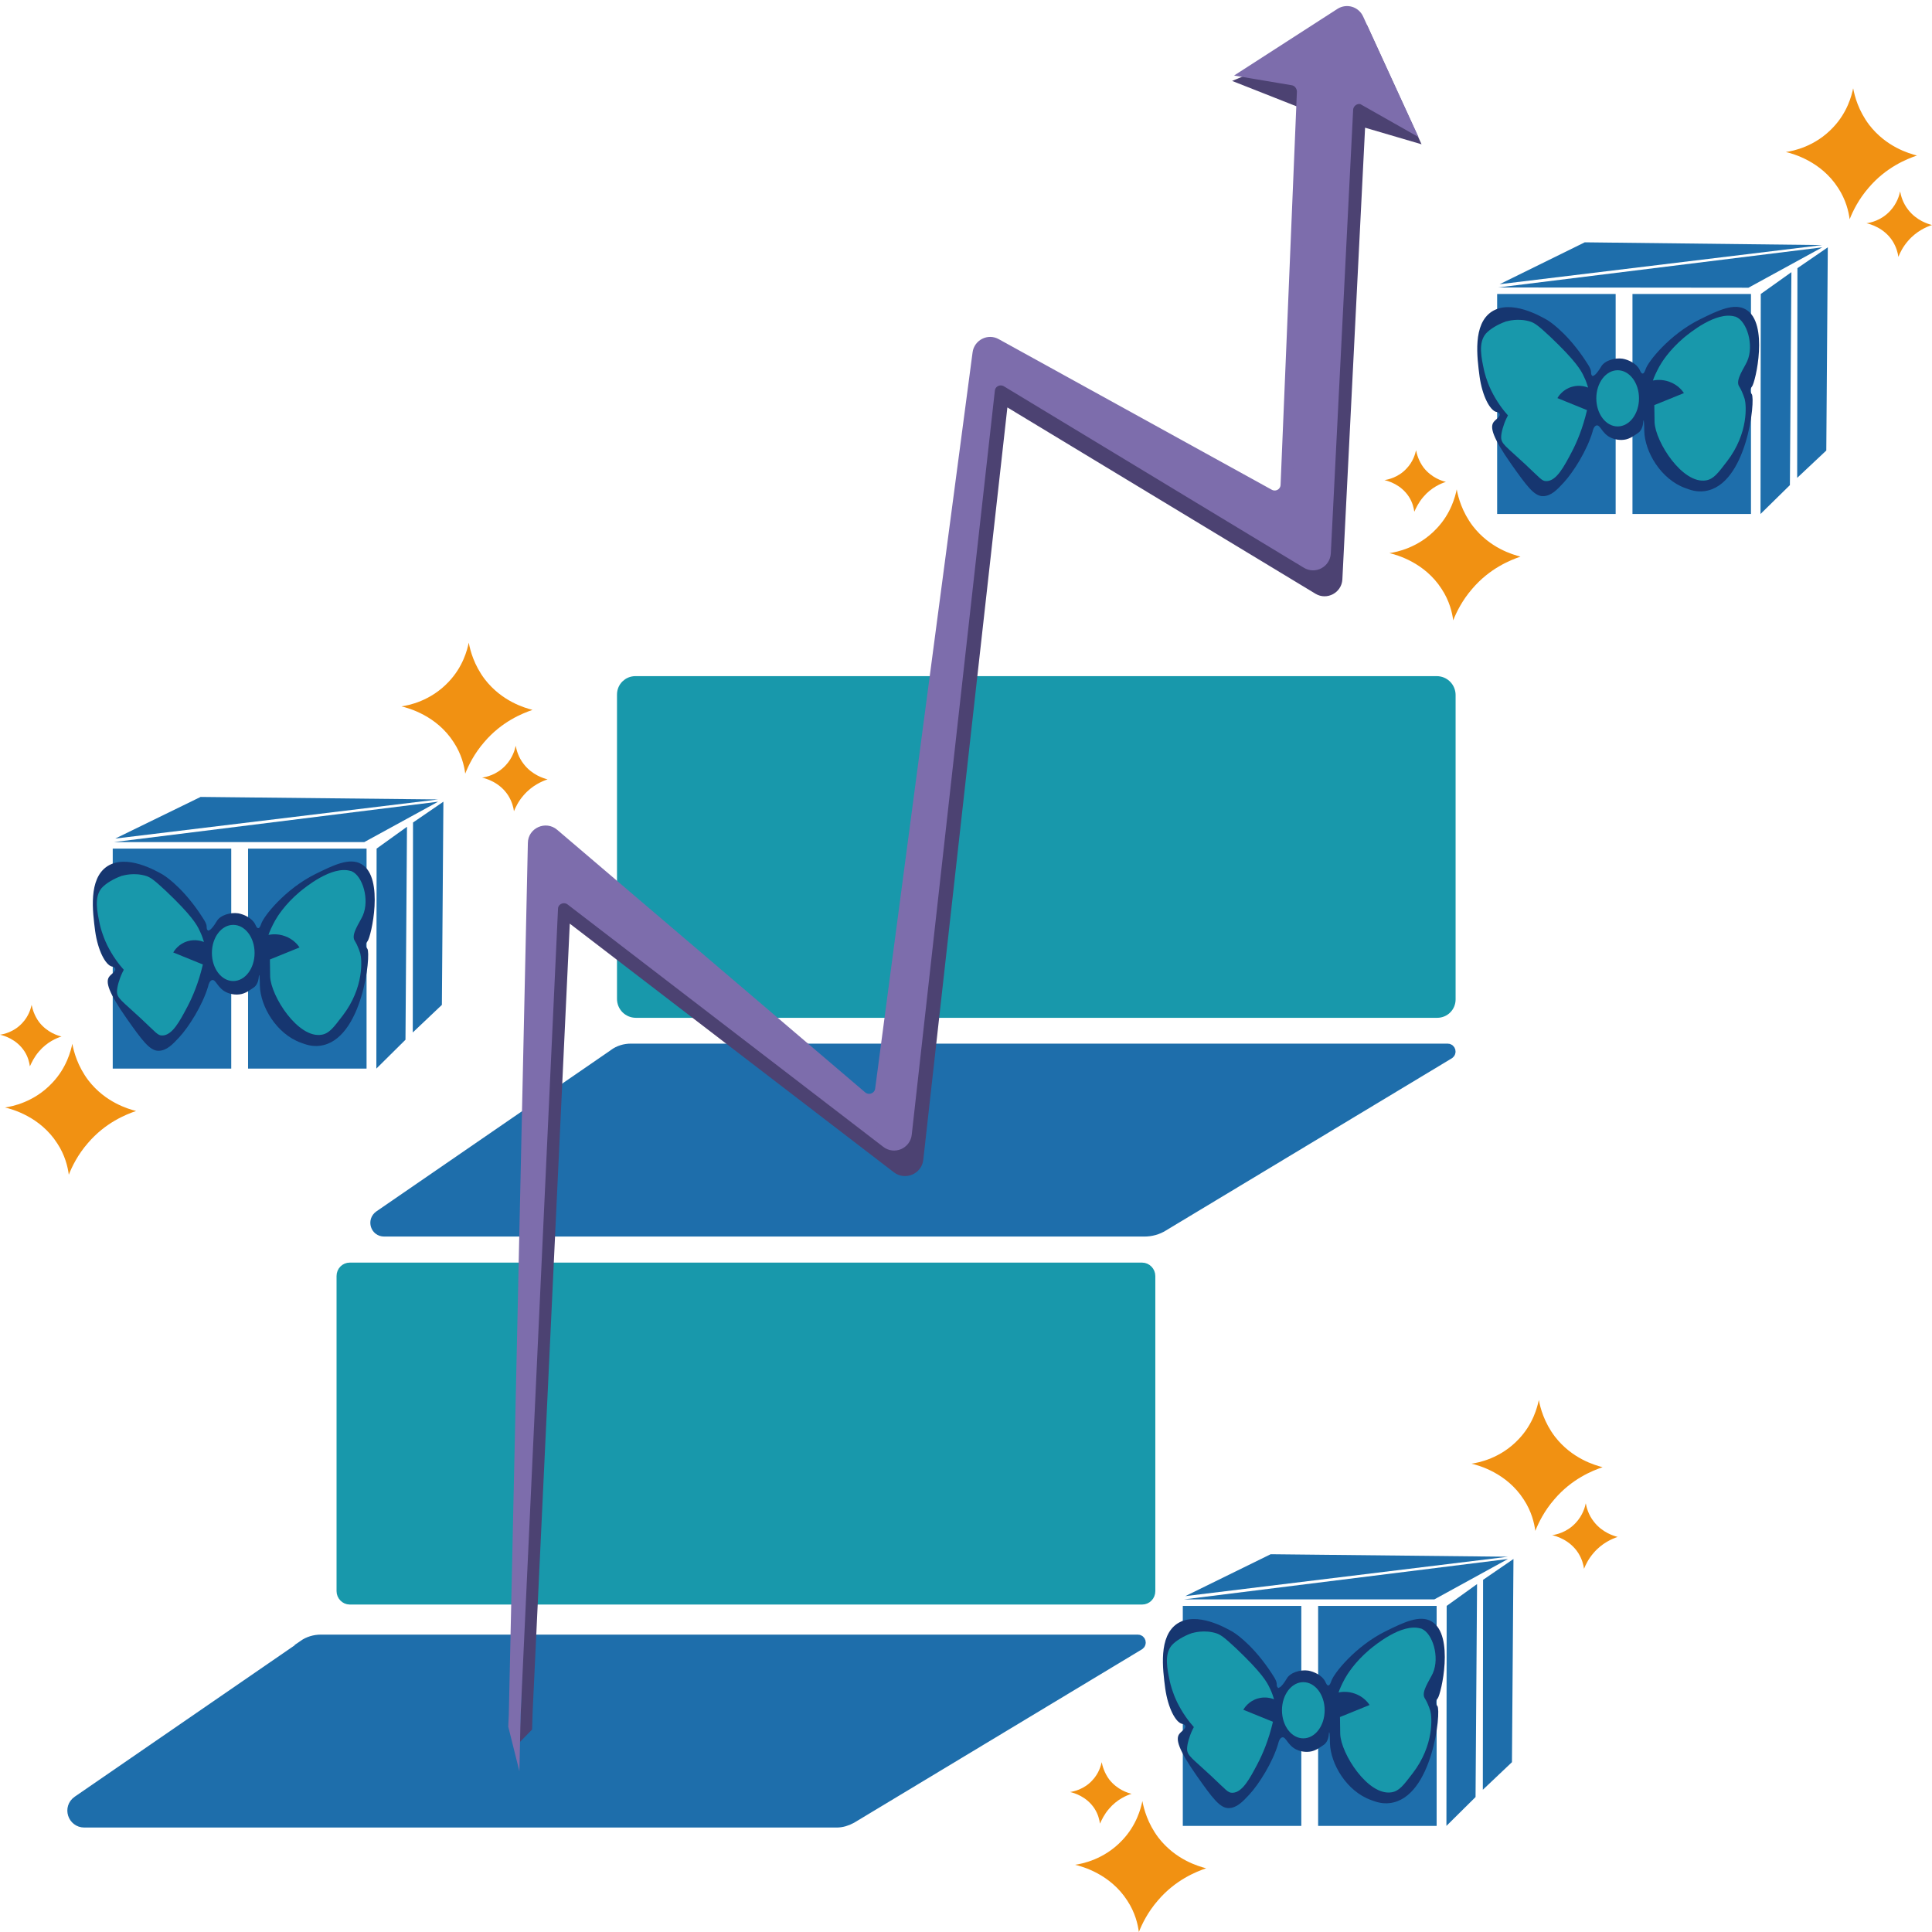 <svg width="442" height="442" viewBox="0 0 442 442" fill="none" xmlns="http://www.w3.org/2000/svg">
<g clip-path="url(#clip0_1_15)">
<path d="M142.508 158.907V228.518C142.508 230.182 143.829 231.502 145.495 231.502H328.786C330.394 231.502 331.658 230.24 331.658 228.633V159.021C331.658 157.357 330.337 156.037 328.671 156.037H145.38C143.772 156.037 142.508 157.3 142.508 158.907Z" fill="#1898AB" stroke="#1898AB" stroke-width="2.705" stroke-miterlimit="10"/>
<path d="M140.498 241.373L86.849 278.273C85.413 279.306 86.102 281.544 87.883 281.544H261.811C263.304 281.544 264.798 281.142 266.062 280.339L331.428 240.971C331.83 240.742 331.658 240.11 331.198 240.11H144.346C142.968 240.11 141.647 240.512 140.555 241.315L140.498 241.373Z" fill="#1E6EAB" stroke="#1E6EAB" stroke-width="2.705" stroke-miterlimit="10"/>
<path d="M78.348 291.931V364.01C78.348 364.928 79.095 365.732 80.014 365.732H261.294C262.213 365.732 262.96 364.986 262.96 364.01V291.931C262.96 291.013 262.213 290.21 261.294 290.21H80.014C79.095 290.21 78.348 290.956 78.348 291.931Z" fill="#1898AB" stroke="#1898AB" stroke-width="2.705" stroke-miterlimit="10"/>
<path d="M69.56 376.578L17.864 412.159C15.796 413.593 16.83 416.75 19.3 416.75H191.39C192.538 416.75 193.687 416.405 194.721 415.831L260.547 376.177C260.949 375.947 260.777 375.316 260.318 375.316H73.408C72.029 375.316 70.651 375.717 69.502 376.521L69.56 376.578Z" fill="#1E6EAB" stroke="#1E6EAB" stroke-width="2.705" stroke-miterlimit="10"/>
<path d="M120.394 395.114L126.712 196.496L203.452 259.966L226.945 82.638L296.734 121.146L300.755 24.505L285.476 18.479L312.014 7.403L322.755 30.875L311.037 27.431L305.753 132.508C305.638 134.517 303.398 135.722 301.674 134.689L229.357 90.96L209.885 265.189C209.656 267.369 207.071 268.46 205.348 267.14L129.125 208.662L120.337 395.172L120.394 395.114Z" fill="#4C4272" stroke="#4C4272" stroke-width="2.705" stroke-miterlimit="10"/>
<path d="M117.694 395.114L122.117 192.88C122.117 190.585 124.874 189.38 126.597 190.872L197.076 250.957C198.742 252.334 201.269 251.358 201.557 249.235L223.843 80.802C224.073 78.908 226.198 77.818 227.864 78.793L290.301 113.226C292.082 114.202 294.265 112.997 294.322 110.931L298.056 21.004C298.056 19.684 297.194 18.479 295.873 18.192L285.993 16.528L306.729 3.157C308.108 2.296 309.946 2.812 310.635 4.362L321.549 28.12L311.726 22.553C310.061 22.037 308.337 23.3 308.222 25.021L303.11 126.54C302.995 128.606 300.755 129.811 298.975 128.721L230.391 87.23C228.668 86.197 226.485 87.23 226.256 89.238L207.243 259.45C207.013 261.573 204.543 262.606 202.878 261.286L130.676 205.85C128.953 204.53 126.368 205.678 126.31 207.858L117.637 394.885L117.694 395.114Z" fill="#7D6DAC" stroke="#7D6DAC" stroke-width="2.705" stroke-miterlimit="10"/>
<path d="M52.902 194.143H25.791V244.472H52.902V194.143Z" fill="#1E6EAB"/>
<path d="M83.862 194.143H56.751V244.472H83.862V194.143Z" fill="#1E6EAB"/>
<path d="M92.765 237.872L86.102 244.472L86.16 194.143L93.11 189.15L92.765 237.872Z" fill="#1E6EAB"/>
<path d="M100.233 182.895L45.895 182.321L26.365 191.847" fill="#1E6EAB"/>
<path d="M26.078 192.651H83.345L100.233 183.411" fill="#1E6EAB"/>
<path d="M101.094 229.895L94.431 236.208L94.489 188.174L101.439 183.411L101.094 229.895Z" fill="#1E6EAB"/>
<path d="M47.503 212.966C47.503 212.966 47.962 212.851 48.249 212.564C49.054 211.761 49.456 210.9 49.571 210.785C50.317 209.408 52.672 208.662 54.511 208.949C55.774 209.178 57.612 209.982 58.359 211.416C58.531 211.761 58.761 212.392 59.106 212.335C59.45 212.335 59.68 211.531 59.737 211.416C60.255 209.637 65.309 203.325 72.202 199.939C76.28 197.93 80.014 196.094 82.713 197.701C87.998 200.8 84.896 214.343 84.092 215.319C84.092 215.376 83.69 215.72 83.69 216.179C83.69 216.639 83.977 216.983 84.035 217.04C84.954 218.245 82.943 238.044 73.178 239.249C71.34 239.479 69.962 238.962 68.871 238.561C63.241 236.552 59.565 230.239 59.45 225.476C59.45 225.476 59.45 223.066 59.278 223.066C59.163 223.066 59.335 224.501 58.474 225.534C58.244 225.821 57.957 225.993 57.44 226.337C57.268 226.452 56.463 227.026 55.774 227.255C54.568 227.714 52.96 227.6 51.696 226.968C49.743 225.993 49.398 224.042 48.537 224.214C47.962 224.329 47.675 225.304 47.618 225.648C46.354 229.953 43.195 234.945 41.012 237.298C39.519 238.905 38.14 240.397 36.245 240.397C34.234 240.397 32.454 237.929 29.007 233.051C24.699 226.911 24.182 224.673 24.929 223.525C25.389 222.836 26.537 222.263 26.365 221.631C26.25 221.23 25.676 221.115 25.561 221.115C24.125 220.713 22.402 217.499 21.77 213.023C21.195 208.604 20.161 201.029 24.584 198.16C29.007 195.348 35.67 199.193 37.279 200.111C37.279 200.111 41.184 202.406 45.435 208.547C46.584 210.269 47.216 211.129 47.273 211.933C47.273 212.162 47.273 212.794 47.618 212.851L47.503 212.966Z" fill="#163670"/>
<path d="M58.244 218.016C58.244 221.574 56.061 224.443 53.362 224.443C50.662 224.443 48.479 221.574 48.479 218.016C48.479 214.458 50.662 211.589 53.362 211.589C56.061 211.589 58.244 214.458 58.244 218.016Z" fill="#1898AB"/>
<path d="M61.403 213.941C61.691 213.081 62.208 211.933 62.897 210.67C63.414 209.752 65.079 206.998 68.526 204.071C69.79 203.038 75.878 197.988 80.186 199.25C80.244 199.25 80.301 199.25 80.416 199.308C82.943 200.341 84.609 205.792 83.001 209.465C82.254 211.129 80.301 213.712 81.105 215.147C81.163 215.261 81.335 215.491 81.565 215.95C81.565 215.95 82.082 216.983 82.426 218.131C82.771 219.336 83.403 225.878 78.348 232.42C76.28 235.117 75.304 236.437 73.581 236.724C68.181 237.643 61.978 227.887 61.805 223.41C61.805 223.009 61.748 219.508 61.748 219.508L68.526 216.753C68.181 216.237 67.147 214.86 65.194 214.171C63.471 213.54 62.035 213.769 61.403 213.884V213.941Z" fill="#1898AB"/>
<path d="M46.641 215.433C46.469 214.86 46.182 213.941 45.665 212.908C45.033 211.531 43.827 209.408 37.968 203.841C35.153 201.201 34.464 200.8 33.602 200.455C30.73 199.48 28.031 200.341 28.031 200.341C27.916 200.341 27.858 200.341 27.801 200.398C26.135 200.972 24.24 202.062 23.263 203.153C21.483 205.276 22.229 208.604 22.861 211.589C22.976 212.048 23.378 213.827 24.47 216.122C25.733 218.705 27.227 220.656 28.318 221.861C28.261 222.033 28.088 222.263 27.973 222.55C27.284 223.984 26.767 225.821 26.767 226.854C26.767 228.403 27.916 228.977 32.224 232.994C35.785 236.323 36.072 236.896 37.106 236.896C39.404 236.896 41.127 233.625 42.908 230.24C44.056 228.059 45.435 224.845 46.412 220.656L39.634 217.901C39.863 217.499 40.897 215.893 42.965 215.319C44.688 214.802 46.182 215.319 46.641 215.491V215.433Z" fill="#1898AB"/>
<path d="M106.436 176.984C106.206 175.205 105.575 172.507 103.794 169.81C99.888 163.727 93.512 162.005 91.846 161.604C93.455 161.374 98.51 160.399 102.645 155.98C105.919 152.537 106.896 148.692 107.24 147.027C107.585 148.864 108.447 152.135 110.916 155.406C114.822 160.456 120.049 161.948 121.83 162.407C119.475 163.211 114.765 165.104 110.802 169.753C108.504 172.393 107.183 175.09 106.436 176.984Z" fill="#F19112"/>
<path d="M117.58 185.592C117.465 184.674 117.12 183.354 116.258 181.976C114.305 178.935 111.089 178.074 110.285 177.902C111.089 177.787 113.616 177.328 115.684 175.09C117.292 173.368 117.809 171.475 117.982 170.614C118.154 171.532 118.556 173.196 119.82 174.803C121.773 177.328 124.415 178.074 125.276 178.304C124.07 178.705 121.715 179.681 119.762 181.976C118.613 183.296 117.982 184.616 117.58 185.592Z" fill="#F19112"/>
<path d="M15.739 268.747C15.509 266.968 14.877 264.27 13.096 261.573C9.19 255.49 2.815 253.768 1.149 253.367C2.757 253.137 7.812 252.162 11.947 247.743C15.222 244.299 16.198 240.454 16.543 238.79C16.887 240.627 17.749 243.898 20.219 247.169C24.125 252.219 29.352 253.711 31.132 254.17C28.777 254.974 24.067 256.867 20.104 261.516C17.806 264.156 16.485 266.853 15.739 268.747Z" fill="#F19112"/>
<path d="M6.835 243.955C6.72 243.094 6.433 241.832 5.629 240.569C3.791 237.7 0.804 236.896 0 236.724C0.747 236.61 3.159 236.15 5.055 234.085C6.606 232.478 7.065 230.641 7.237 229.895C7.41 230.756 7.812 232.305 8.961 233.855C10.799 236.208 13.269 236.954 14.073 237.126C12.981 237.47 10.741 238.389 8.903 240.569C7.812 241.832 7.237 243.094 6.835 243.955Z" fill="#F19112"/>
<path d="M369.626 67.258H342.514V117.587H369.626V67.258Z" fill="#1E6EAB"/>
<path d="M400.586 67.258H373.474V117.587H400.586V67.258Z" fill="#1E6EAB"/>
<path d="M409.489 110.988L402.768 117.588L402.826 67.258L409.834 62.266L409.489 110.988Z" fill="#1E6EAB"/>
<path d="M416.899 56.068L362.56 55.437L343.088 65.02" fill="#1E6EAB"/>
<path d="M342.744 65.766L400.011 65.824L416.899 56.584" fill="#1E6EAB"/>
<path d="M417.818 103.068L411.155 109.324L411.212 61.348L418.162 56.584L417.818 103.068Z" fill="#1E6EAB"/>
<path d="M364.226 86.082C364.226 86.082 364.686 85.967 364.973 85.68C365.777 84.877 366.179 84.016 366.294 83.901C367.041 82.524 369.396 81.778 371.234 82.065C372.498 82.294 374.336 83.097 375.082 84.532C375.255 84.876 375.485 85.508 375.829 85.45C376.174 85.45 376.404 84.647 376.461 84.532C376.978 82.753 382.033 76.441 388.925 73.055C393.004 71.046 396.737 69.21 399.437 70.817C404.721 73.915 401.62 87.459 400.816 88.435C400.816 88.492 400.413 88.836 400.413 89.295C400.413 89.754 400.701 90.099 400.758 90.156C401.677 91.361 399.667 111.16 389.902 112.365C388.064 112.595 386.685 112.078 385.594 111.677C379.965 109.668 376.289 103.355 376.174 98.592C376.174 98.592 376.174 96.182 376.001 96.182C375.887 96.182 376.059 97.617 375.197 98.65C374.968 98.936 374.68 99.109 374.163 99.453C373.991 99.568 373.187 100.142 372.498 100.371C371.291 100.83 369.683 100.716 368.419 100.084C366.466 99.109 366.122 97.157 365.26 97.33C364.686 97.445 364.399 98.42 364.341 98.764C363.078 103.068 359.918 108.061 357.736 110.414C356.242 112.021 354.864 113.513 352.968 113.513C350.958 113.513 349.177 111.045 345.731 106.167C341.423 100.027 340.906 97.789 341.652 96.641C342.112 95.952 343.261 95.379 343.088 94.747C342.974 94.346 342.399 94.231 342.284 94.231C340.848 93.829 339.125 90.615 338.493 86.139C337.919 81.72 336.885 74.145 341.308 71.276C345.731 68.464 352.394 72.309 354.002 73.227C354.002 73.227 357.908 75.522 362.158 81.663C363.307 83.385 363.939 84.245 363.997 85.049C363.997 85.278 363.997 85.909 364.341 85.967L364.226 86.082Z" fill="#163670"/>
<path d="M374.968 91.132C374.968 94.69 372.785 97.559 370.085 97.559C367.386 97.559 365.203 94.69 365.203 91.132C365.203 87.574 367.386 84.704 370.085 84.704C372.785 84.704 374.968 87.574 374.968 91.132Z" fill="#1898AB"/>
<path d="M378.127 87.115C378.414 86.254 378.931 85.106 379.62 83.844C380.137 82.925 381.803 80.171 385.249 77.244C386.513 76.211 392.602 71.161 396.91 72.423C396.967 72.423 397.025 72.423 397.139 72.481C399.667 73.514 401.333 78.966 399.724 82.638C398.977 84.303 397.025 86.885 397.829 88.32C397.886 88.434 398.058 88.664 398.288 89.123C398.288 89.123 398.805 90.156 399.15 91.304C399.494 92.509 400.126 99.051 395.072 105.593C393.004 108.291 392.027 109.611 390.304 109.898C384.905 110.816 378.701 101.06 378.529 96.584C378.529 96.182 378.471 92.681 378.471 92.681L385.249 89.927C384.905 89.41 383.871 88.033 381.918 87.344C380.195 86.713 378.759 86.942 378.127 87.057V87.115Z" fill="#1898AB"/>
<path d="M363.307 88.607C363.135 88.033 362.848 87.115 362.331 86.082C361.699 84.704 360.493 82.581 354.634 77.014C351.819 74.375 351.13 73.973 350.268 73.629C347.396 72.653 344.697 73.514 344.697 73.514C344.582 73.514 344.524 73.514 344.467 73.571C342.801 74.145 340.906 75.235 339.929 76.326C338.149 78.449 338.895 81.778 339.527 84.762C339.642 85.221 340.044 87 341.135 89.295C342.399 91.878 343.893 93.829 344.984 95.034C344.926 95.206 344.754 95.436 344.639 95.723C343.95 97.157 343.433 98.994 343.433 100.027C343.433 101.576 344.582 102.15 348.89 106.167C352.451 109.496 352.738 110.07 353.772 110.07C356.07 110.07 357.793 106.799 359.574 103.413C360.722 101.232 362.101 98.018 363.077 93.829L356.3 91.074C356.529 90.673 357.563 89.066 359.631 88.492C361.354 87.975 362.848 88.492 363.307 88.664V88.607Z" fill="#1898AB"/>
<path d="M423.16 50.157C422.93 48.378 422.298 45.681 420.517 42.983C416.612 36.9 410.236 35.179 408.57 34.777C410.178 34.547 415.233 33.572 419.369 29.153C422.643 25.71 423.619 21.865 423.964 20.201C424.308 22.037 425.17 25.308 427.64 28.579C431.546 33.629 436.773 35.121 438.554 35.581C436.199 36.384 431.488 38.278 427.525 42.926C425.228 45.566 423.906 48.263 423.16 50.157Z" fill="#F19112"/>
<path d="M434.303 58.765C434.188 57.847 433.843 56.527 432.982 55.15C431.029 52.108 427.812 51.247 427.008 51.075C427.812 50.96 430.34 50.501 432.407 48.263C434.016 46.542 434.533 44.648 434.705 43.787C434.877 44.705 435.279 46.369 436.543 47.976C438.496 50.501 441.138 51.247 442 51.477C440.794 51.879 438.439 52.854 436.486 55.15C435.337 56.47 434.705 57.79 434.303 58.765Z" fill="#F19112"/>
<path d="M332.462 141.92C332.232 140.141 331.6 137.444 329.82 134.747C325.914 128.663 319.538 126.942 317.872 126.54C319.481 126.311 324.535 125.335 328.671 120.916C331.945 117.473 332.921 113.628 333.266 111.964C333.611 113.8 334.472 117.071 336.942 120.342C340.848 125.392 346.075 126.884 347.856 127.344C345.501 128.147 340.791 130.041 336.827 134.689C334.53 137.329 333.209 140.026 332.462 141.92Z" fill="#F19112"/>
<path d="M323.559 117.071C323.444 116.21 323.157 114.948 322.352 113.685C320.514 110.816 317.528 110.012 316.723 109.84C317.47 109.725 319.883 109.266 321.778 107.2C323.329 105.594 323.789 103.757 323.961 103.011C324.133 103.872 324.535 105.421 325.684 106.971C327.522 109.324 329.992 110.07 330.796 110.242C329.705 110.586 327.465 111.505 325.627 113.685C324.535 114.948 323.961 116.21 323.559 117.071Z" fill="#F19112"/>
<path d="M297.711 367.396H270.599V417.725H297.711V367.396Z" fill="#1E6EAB"/>
<path d="M328.671 367.396H301.559V417.725H328.671V367.396Z" fill="#1E6EAB"/>
<path d="M337.574 411.125L330.911 417.725L330.968 367.396L337.919 362.403L337.574 411.125Z" fill="#1E6EAB"/>
<path d="M344.984 356.148L290.703 355.574L271.174 365.158" fill="#1E6EAB"/>
<path d="M270.886 365.904H328.154L344.984 356.665" fill="#1E6EAB"/>
<path d="M345.903 403.149L339.24 409.461L339.297 361.428L346.248 356.665L345.903 403.149Z" fill="#1E6EAB"/>
<path d="M292.312 386.219C292.312 386.219 292.771 386.104 293.058 385.818C293.863 385.014 294.265 384.153 294.379 384.038C295.126 382.661 297.481 381.915 299.319 382.202C300.583 382.432 302.421 383.235 303.168 384.67C303.34 385.014 303.57 385.645 303.915 385.588C304.259 385.588 304.489 384.785 304.546 384.67C305.063 382.891 310.118 376.578 317.011 373.192C321.089 371.184 324.823 369.347 327.522 370.954C332.807 374.053 329.705 387.597 328.901 388.572C328.901 388.629 328.499 388.974 328.499 389.433C328.499 389.892 328.786 390.236 328.843 390.294C329.762 391.499 327.752 411.298 317.987 412.503C316.149 412.732 314.771 412.216 313.679 411.814C308.05 409.806 304.374 403.493 304.259 398.73C304.259 398.73 304.259 396.319 304.087 396.319C303.972 396.319 304.144 397.754 303.283 398.787C303.053 399.074 302.766 399.246 302.249 399.591C302.076 399.705 301.272 400.279 300.583 400.509C299.377 400.968 297.768 400.853 296.505 400.222C294.552 399.246 294.207 397.295 293.346 397.467C292.771 397.582 292.484 398.558 292.427 398.902C291.163 403.206 288.004 408.199 285.821 410.552C284.327 412.158 282.949 413.651 281.053 413.651C279.043 413.651 277.262 411.183 273.816 406.305C269.508 400.164 268.991 397.926 269.738 396.779C270.197 396.09 271.346 395.516 271.174 394.885C271.059 394.483 270.484 394.368 270.37 394.368C268.934 393.967 267.21 390.753 266.579 386.277C266.004 381.858 264.97 374.283 269.393 371.413C273.816 368.601 280.479 372.446 282.087 373.364C282.087 373.364 285.993 375.66 290.244 381.8C291.393 383.522 292.024 384.383 292.082 385.186C292.082 385.416 292.082 386.047 292.427 386.104L292.312 386.219Z" fill="#163670"/>
<path d="M303.053 391.269C303.053 394.827 300.87 397.697 298.17 397.697C295.471 397.697 293.288 394.827 293.288 391.269C293.288 387.711 295.471 384.842 298.17 384.842C300.87 384.842 303.053 387.711 303.053 391.269Z" fill="#1898AB"/>
<path d="M306.212 387.252C306.499 386.391 307.016 385.244 307.705 383.981C308.222 383.063 309.888 380.308 313.334 377.382C314.598 376.349 320.687 371.298 324.995 372.561C325.052 372.561 325.11 372.561 325.225 372.618C327.752 373.651 329.418 379.103 327.809 382.776C327.063 384.44 325.11 387.023 325.914 388.457C325.971 388.572 326.144 388.802 326.373 389.261C326.373 389.261 326.89 390.294 327.235 391.442C327.58 392.647 328.211 399.189 323.157 405.731C321.089 408.428 320.112 409.748 318.389 410.035C312.99 410.953 306.786 401.197 306.614 396.721C306.614 396.319 306.557 392.819 306.557 392.819L313.334 390.064C312.99 389.548 311.956 388.17 310.003 387.482C308.28 386.851 306.844 387.08 306.212 387.195V387.252Z" fill="#1898AB"/>
<path d="M291.45 388.687C291.278 388.113 290.991 387.195 290.474 386.162C289.842 384.784 288.636 382.661 282.777 377.095C279.962 374.455 279.273 374.053 278.411 373.709C275.539 372.733 272.84 373.594 272.84 373.594C272.725 373.594 272.667 373.594 272.61 373.651C270.944 374.225 269.048 375.315 268.072 376.406C266.291 378.529 267.038 381.858 267.67 384.842C267.785 385.301 268.187 387.08 269.278 389.375C270.542 391.958 272.035 393.909 273.127 395.114C273.069 395.286 272.897 395.516 272.782 395.803C272.093 397.238 271.576 399.074 271.576 400.107C271.576 401.656 272.725 402.23 277.033 406.247C280.594 409.576 280.881 410.15 281.915 410.15C284.213 410.15 285.936 406.879 287.716 403.493C288.865 401.312 290.244 398.098 291.22 393.909L284.442 391.155C284.672 390.753 285.706 389.146 287.774 388.572C289.497 388.056 290.991 388.572 291.45 388.744V388.687Z" fill="#1898AB"/>
<path d="M351.245 350.237C351.015 348.458 350.383 345.761 348.603 343.064C344.697 336.981 338.321 335.259 336.655 334.857C338.263 334.628 343.318 333.652 347.454 329.233C350.728 325.79 351.704 321.945 352.049 320.281C352.394 322.117 353.255 325.388 355.725 328.659C359.631 333.709 364.858 335.202 366.639 335.661C364.284 336.464 359.574 338.358 355.61 343.006C353.313 345.646 351.992 348.343 351.245 350.237Z" fill="#F19112"/>
<path d="M362.388 358.903C362.273 357.984 361.929 356.665 361.067 355.287C359.114 352.246 355.898 351.385 355.094 351.213C355.898 351.098 358.425 350.639 360.493 348.401C362.101 346.679 362.618 344.785 362.79 343.924C362.963 344.843 363.365 346.507 364.629 348.114C366.581 350.639 369.224 351.385 370.085 351.614C368.879 352.016 366.524 352.992 364.571 355.287C363.422 356.607 362.79 357.927 362.388 358.903Z" fill="#F19112"/>
<path d="M260.547 442C260.318 440.221 259.686 437.524 257.905 434.827C253.999 428.743 247.623 427.022 245.958 426.62C247.566 426.391 252.621 425.415 256.756 420.996C260.03 417.553 261.007 413.708 261.352 412.044C261.696 413.88 262.558 417.151 265.028 420.422C268.934 425.472 274.161 426.965 275.941 427.424C273.586 428.227 268.876 430.121 264.913 434.769C262.615 437.409 261.294 440.106 260.547 442Z" fill="#F19112"/>
<path d="M251.644 417.209C251.529 416.348 251.242 415.085 250.438 413.823C248.6 410.953 245.613 410.15 244.809 409.978C245.556 409.863 247.968 409.404 249.864 407.338C251.414 405.731 251.874 403.895 252.046 403.149C252.219 404.009 252.621 405.559 253.769 407.108C255.608 409.461 258.077 410.207 258.882 410.379C257.79 410.724 255.55 411.642 253.712 413.823C252.621 415.085 252.046 416.348 251.644 417.209Z" fill="#F19112"/>
</g>
<defs>
<clipPath id="clip0_1_15">
<rect width="442" height="442" fill="white"/>
</clipPath>
</defs>
</svg>
